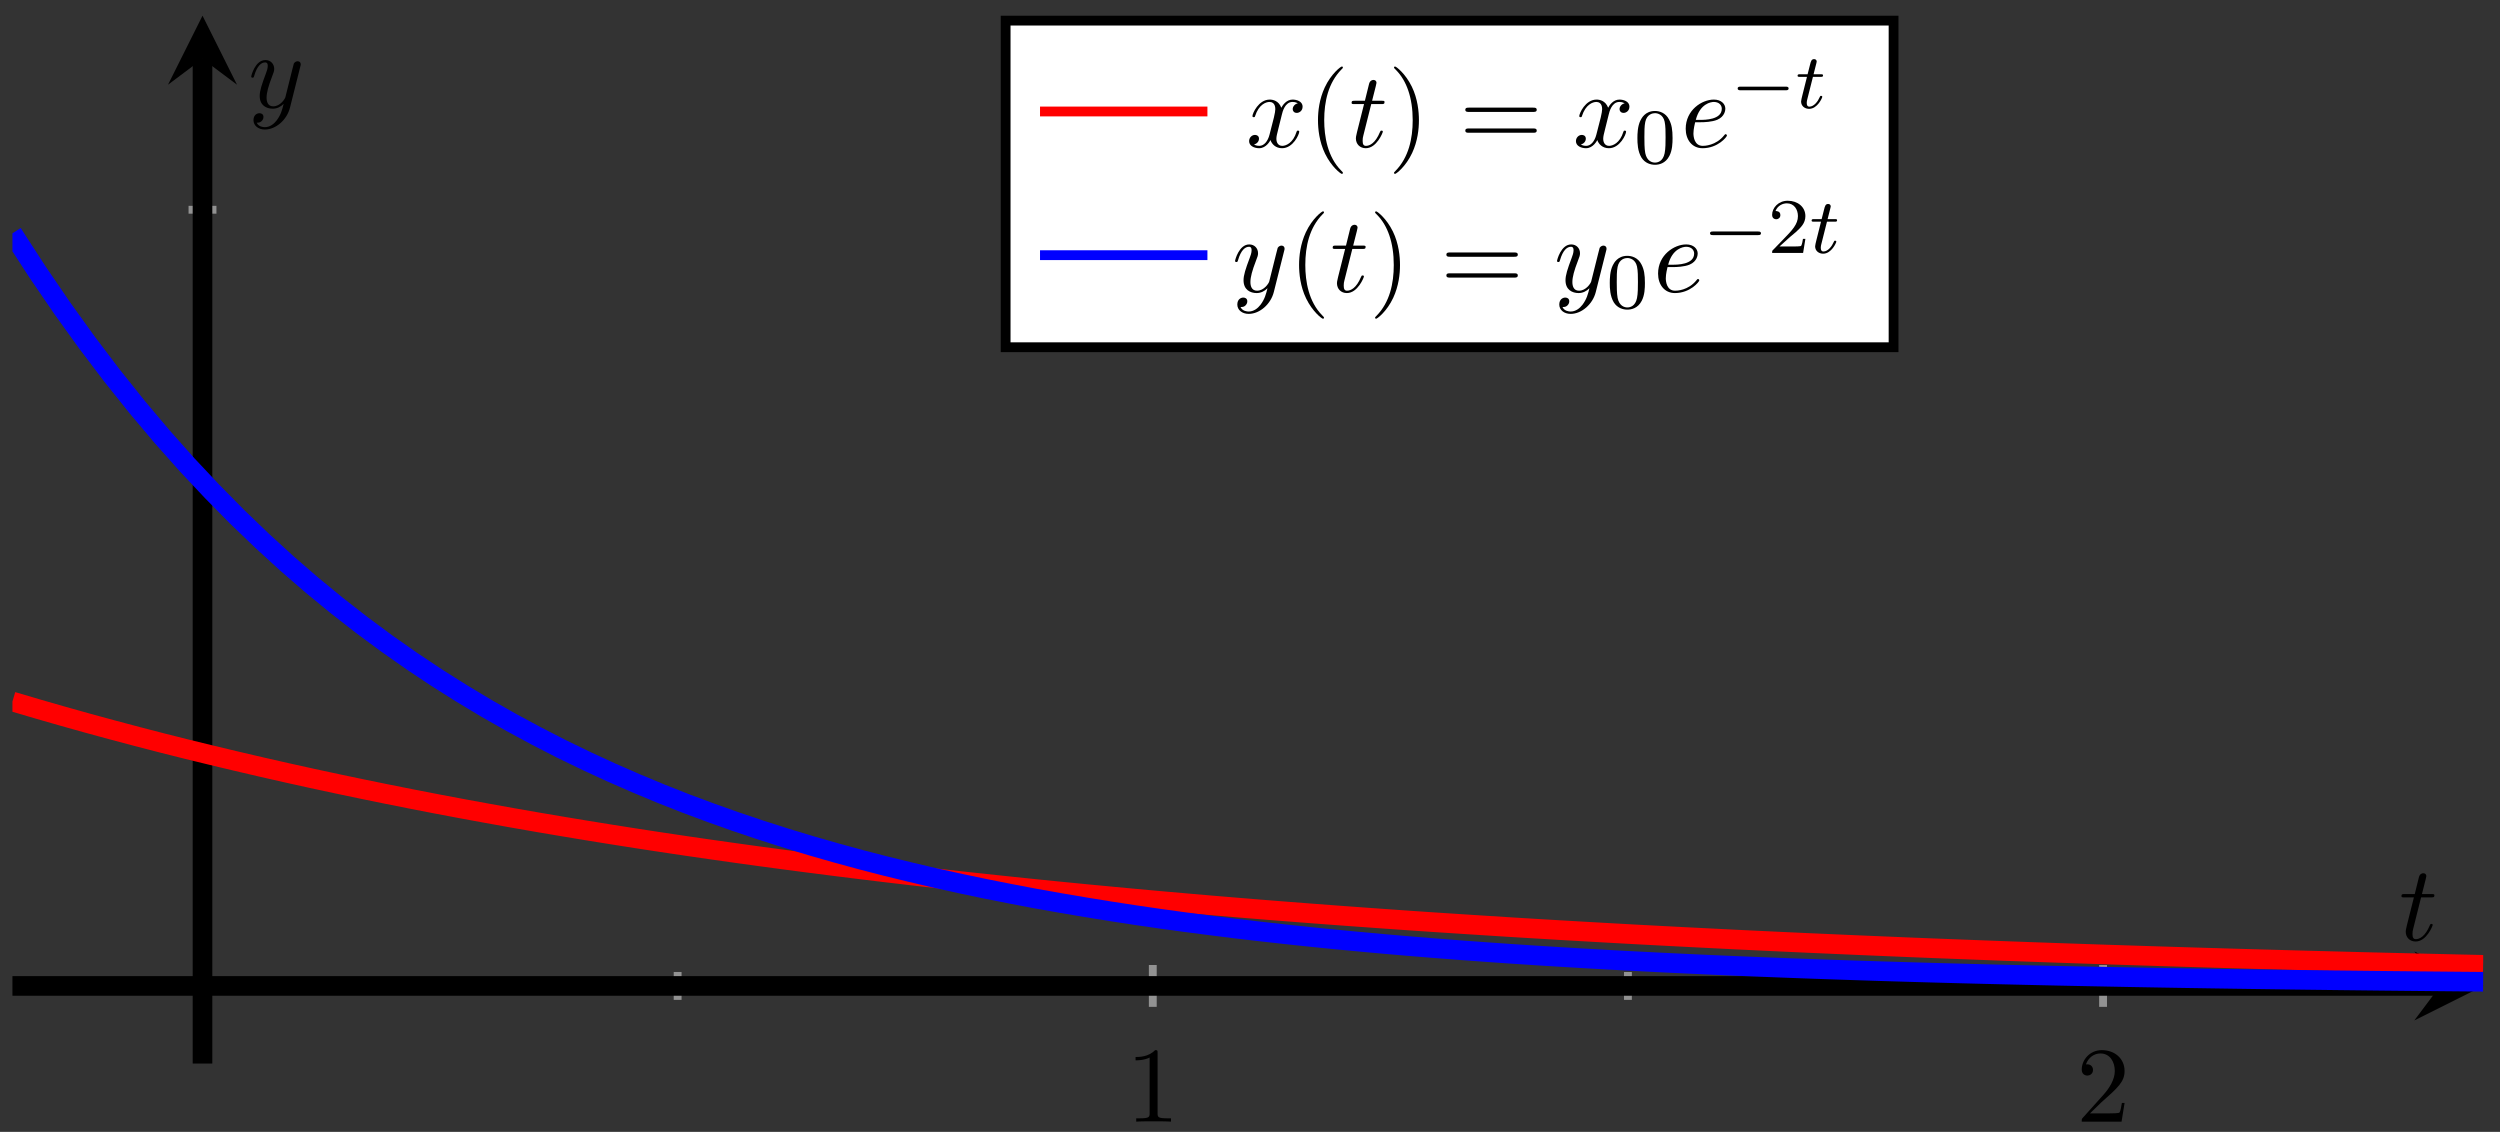 <svg xmlns="http://www.w3.org/2000/svg" xmlns:xlink="http://www.w3.org/1999/xlink" version="1.1" width="254" height="115" viewBox="0 0 254 115">
<rect x="0" y="0" width="254" height="115" fill="#333333" stroke="none"/>
<defs>
<path id="font_1_3" d="M.294 .64C.294 .664 .294 .666 .271 .666 .209 .602 .121 .602 .089 .602V.571C.109 .571 .168 .571 .22 .597V.079C.22 .043 .217 .031 .127 .031H.095V0C.13 .003 .217 .003 .257 .003 .297 .003 .384 .003 .419 0V.031H.387C.297 .031 .294 .042 .294 .079V.64Z"/>
<path id="font_1_4" d="M.127 .077 .233 .18C.389 .318 .449 .372 .449 .472 .449 .586 .359 .666 .237 .666 .124 .666 .05 .574 .05 .485 .05 .429 .1 .429 .103 .429 .12 .429 .155 .441 .155 .482 .155 .508 .137 .534 .102 .534 .094 .534 .092 .534 .089 .533 .112 .598 .166 .635 .224 .635 .315 .635 .358 .554 .358 .472 .358 .392 .308 .313 .253 .251L.061 .037C.05 .026 .05 .024 .05 0H.421L.449 .174H.424C.419 .144 .412 .1 .402 .085 .395 .077 .329 .077 .307 .077H.127Z"/>
<clipPath id="clip_2">
<path transform="matrix(1,0,0,-1,1.264,108.056)" d="M0 0H251.028V106.459H0Z"/>
</clipPath>
<path id="font_3_2" d="M.206 .4H.3C.32 .4 .33 .4 .33 .42 .33 .431 .32 .431 .302 .431H.214C.25 .572 .255 .592 .255 .598 .255 .615 .243 .625 .226 .625 .223 .625 .195 .624 .186 .589L.147 .431H.053C.033 .431 .023 .431 .023 .412 .023 .4 .031 .4 .051 .4H.139C.067 .116 .063 .099 .063 .081 .063 .027 .101-.011 .155-.011 .257-.011 .314 .135 .314 .143 .314 .153 .306 .153 .302 .153 .293 .153 .292 .15 .287 .139 .244 .035 .191 .011 .157 .011 .136 .011 .126 .024 .126 .057 .126 .081 .128 .088 .132 .105L.206 .4Z"/>
<path id="font_3_4" d="M.486 .381C.49 .395 .49 .397 .49 .404 .49 .422 .476 .431 .461 .431 .451 .431 .435 .425 .426 .41 .424 .405 .416 .374 .412 .356 .405 .33 .398 .303 .392 .276L.347 .096C.343 .081 .3 .011 .234 .011 .183 .011 .172 .055 .172 .092 .172 .138 .189 .2 .223 .288 .239 .329 .243 .34 .243 .36 .243 .405 .211 .442 .161 .442 .066 .442 .029 .297 .029 .288 .029 .278 .039 .278 .041 .278 .051 .278 .052 .28 .057 .296 .084 .39 .124 .42 .158 .42 .166 .42 .183 .42 .183 .388 .183 .363 .173 .337 .166 .318 .126 .212 .108 .155 .108 .108 .108 .019 .171-.011 .23-.011 .269-.011 .303 .006 .331 .034 .318-.018 .306-.067 .266-.12 .24-.154 .202-.183 .156-.183 .142-.183 .097-.18 .08-.141 .096-.141 .109-.141 .123-.129 .133-.12 .143-.107 .143-.088 .143-.057 .116-.053 .106-.053 .083-.053 .05-.069 .05-.118 .05-.168 .094-.205 .156-.205 .259-.205 .362-.114 .39-.001L.486 .381Z"/>
<path id="font_3_3" d="M.334 .302C.34 .328 .363 .42 .433 .42 .438 .42 .462 .42 .483 .407 .455 .402 .435 .377 .435 .353 .435 .337 .446 .318 .473 .318 .495 .318 .527 .336 .527 .376 .527 .428 .468 .442 .434 .442 .376 .442 .341 .389 .329 .366 .304 .432 .25 .442 .221 .442 .117 .442 .06 .313 .06 .288 .06 .278 .07 .278 .072 .278 .08 .278 .083 .28 .085 .289 .119 .395 .185 .42 .219 .42 .238 .42 .273 .411 .273 .353 .273 .322 .256 .255 .219 .115 .203 .053 .168 .011 .124 .011 .118 .011 .095 .011 .074 .024 .099 .029 .121 .05 .121 .078 .121 .105 .099 .113 .084 .113 .054 .113 .029 .087 .029 .055 .029 .009 .079-.011 .123-.011 .189-.011 .225 .059 .228 .065 .24 .028 .276-.011 .336-.011 .439-.011 .496 .118 .496 .143 .496 .153 .487 .153 .484 .153 .475 .153 .473 .149 .471 .142 .438 .035 .37 .011 .338 .011 .299 .011 .283 .043 .283 .077 .283 .099 .289 .121 .3 .165L.334 .302Z"/>
<path id="font_1_1" d="M.331-.24C.331-.237 .331-.235 .314-.218 .189-.092 .157 .097 .157 .25 .157 .424 .195 .598 .318 .723 .331 .735 .331 .737 .331 .74 .331 .747 .327 .75 .321 .75 .311 .75 .221 .682 .162 .555 .111 .445 .099 .334 .099 .25 .099 .172 .11 .051 .165-.062 .225-.185 .311-.25 .321-.25 .327-.25 .331-.247 .331-.24Z"/>
<path id="font_1_2" d="M.289 .25C.289 .328 .278 .449 .223 .562 .163 .685 .077 .75 .067 .75 .061 .75 .057 .746 .057 .74 .057 .737 .057 .735 .076 .717 .174 .618 .231 .459 .231 .25 .231 .079 .194-.097 .07-.223 .057-.235 .057-.237 .057-.24 .057-.246 .061-.25 .067-.25 .077-.25 .167-.182 .226-.055 .277 .055 .289 .166 .289 .25Z"/>
<path id="font_1_5" d="M.687 .327C.702 .327 .721 .327 .721 .347 .721 .367 .702 .367 .688 .367H.089C.075 .367 .056 .367 .056 .347 .056 .327 .075 .327 .09 .327H.687M.688 .133C.702 .133 .721 .133 .721 .153 .721 .173 .702 .173 .687 .173H.09C.075 .173 .056 .173 .056 .153 .056 .133 .075 .133 .089 .133H.688Z"/>
<path id="font_4_1" d="M.489 .319C.489 .426 .478 .491 .445 .555 .401 .643 .32 .665 .265 .665 .139 .665 .093 .571 .079 .543 .043 .47 .041 .371 .041 .319 .041 .253 .044 .152 .092 .072 .138-.002 .212-.021 .265-.021 .313-.021 .399-.006 .449 .093 .486 .165 .489 .254 .489 .319M.265 .007C.231 .007 .162 .023 .141 .128 .13 .185 .13 .279 .13 .331 .13 .4 .13 .47 .141 .525 .162 .627 .24 .637 .265 .637 .299 .637 .368 .62 .388 .529 .4 .474 .4 .399 .4 .331 .4 .272 .4 .182 .388 .126 .367 .021 .298 .007 .265 .007Z"/>
<path id="font_3_1" d="M.187 .231C.216 .231 .29 .233 .34 .254 .41 .284 .415 .343 .415 .357 .415 .401 .377 .442 .308 .442 .197 .442 .046 .345 .046 .17 .046 .068 .105-.011 .203-.011 .346-.011 .43 .095 .43 .107 .43 .113 .424 .12 .418 .12 .413 .12 .411 .118 .405 .11 .326 .011 .217 .011 .205 .011 .127 .011 .118 .095 .118 .127 .118 .139 .119 .17 .134 .231H.187M.14 .253C.179 .405 .282 .42 .308 .42 .355 .42 .382 .391 .382 .357 .382 .253 .222 .253 .181 .253H.14Z"/>
<path id="font_5_1" d="M.699 .227C.715 .227 .737 .227 .737 .25 .737 .273 .715 .273 .699 .273H.126C.11 .273 .088 .273 .088 .25 .088 .227 .11 .227 .126 .227H.699Z"/>
<path id="font_6_1" d="M.221 .398H.319C.338 .398 .35 .398 .35 .417 .35 .431 .337 .431 .32 .431H.229L.265 .573C.269 .588 .269 .592 .269 .593 .269 .614 .253 .624 .236 .624 .202 .624 .195 .597 .184 .553L.153 .431H.057C.038 .431 .025 .431 .025 .412 .025 .398 .038 .398 .055 .398H.145L.085 .158C.079 .133 .07 .098 .07 .084 .07 .024 .119-.01 .172-.01 .279-.01 .34 .131 .34 .143 .34 .154 .331 .156 .325 .156 .314 .156 .313 .152 .306 .137 .286 .089 .236 .018 .175 .018 .154 .018 .142 .032 .142 .065 .142 .084 .145 .095 .148 .108L.221 .398Z"/>
<path id="font_4_2" d="M.282 .204C.298 .219 .34 .252 .356 .266 .418 .323 .477 .378 .477 .469 .477 .588 .377 .665 .252 .665 .132 .665 .053 .574 .053 .485 .053 .436 .092 .429 .106 .429 .127 .429 .158 .444 .158 .482 .158 .534 .108 .534 .096 .534 .125 .607 .192 .632 .241 .632 .334 .632 .382 .553 .382 .469 .382 .365 .309 .289 .191 .168L.065 .038C.053 .027 .053 .025 .053 0H.448L.477 .179H.446C.443 .159 .435 .109 .423 .09 .417 .082 .341 .082 .325 .082H.147L.282 .204Z"/>
</defs>
<path transform="matrix(1,0,0,-1,1.264,108.056)" stroke-width=".797" stroke-linecap="butt" stroke-miterlimit="10" stroke-linejoin="miter" fill="none" stroke="#929292" d="M67.584 6.468V9.303M164.134 6.468V9.303"/>
<path transform="matrix(1,0,0,-1,1.264,108.056)" stroke-width=".797" stroke-linecap="butt" stroke-miterlimit="10" stroke-linejoin="miter" fill="none" stroke="#929292" d="M115.859 5.76V10.012M212.408 5.76V10.012"/>
<path transform="matrix(1,0,0,-1,1.264,108.056)" stroke-width=".797" stroke-linecap="butt" stroke-miterlimit="10" stroke-linejoin="miter" fill="none" stroke="#929292" d="M17.893 86.745H20.727"/>
<path transform="matrix(1,0,0,-1,1.264,108.056)" stroke-width=".797" stroke-linecap="butt" stroke-miterlimit="10" stroke-linejoin="miter" fill="none" stroke="#929292" d=""/>
<path transform="matrix(1,0,0,-1,1.264,108.056)" stroke-width="1.993" stroke-linecap="butt" stroke-miterlimit="10" stroke-linejoin="miter" fill="none" stroke="#000000" d="M0 7.886H246.644"/>
<path transform="matrix(1,0,0,-1,247.923,100.17)" d="M4.384 0-2.63 3.507 0 0-2.63-3.507"/>
<path transform="matrix(1,0,0,-1,1.264,108.056)" stroke-width="1.993" stroke-linecap="butt" stroke-miterlimit="10" stroke-linejoin="miter" fill="none" stroke="#000000" d="M19.31 0V102.076"/>
<path transform="matrix(0,-1,-1,-0,20.575,5.978)" d="M4.384 0-2.63 3.507 0 0-2.63-3.507"/>
<use data-text="1" xlink:href="#font_1_3" transform="matrix(10.91,0,0,-10.909,114.403,113.959)"/>
<use data-text="2" xlink:href="#font_1_4" transform="matrix(10.91,0,0,-10.909,210.958,113.959)"/>
<g clip-path="url(#clip_2)">
<path transform="matrix(1,0,0,-1,1.264,108.056)" stroke-width="1.993" stroke-linecap="butt" stroke-miterlimit="10" stroke-linejoin="miter" fill="none" stroke="#ff0000" d="M0 36.781 2.536 36.032 5.071 35.302 7.607 34.591 10.142 33.899 12.678 33.225 15.213 32.568 17.749 31.929 20.285 31.31 22.82 30.704 25.356 30.112 27.891 29.535 30.427 28.974 32.962 28.428 35.498 27.895 38.034 27.377 40.569 26.871 43.105 26.379 45.64 25.9 48.176 25.435 50.712 24.978 53.247 24.535 55.783 24.105 58.318 23.683 60.854 23.274 63.389 22.874 65.925 22.486 68.461 22.107 70.996 21.74 73.532 21.381 76.067 21.031 78.603 20.69 81.138 20.359 83.674 20.035 86.21 19.72 88.745 19.412 91.281 19.114 93.816 18.823 96.352 18.539 98.887 18.264 101.423 17.995 103.959 17.732 106.494 17.477 109.03 17.228 111.565 16.987 114.101 16.75 116.637 16.52 119.172 16.298 121.708 16.078 124.243 15.867 126.779 15.659 129.314 15.458 131.85 15.262 134.386 15.07 136.921 14.885 139.457 14.703 141.992 14.525 144.528 14.353 147.063 14.187 149.599 14.024 152.135 13.863 154.67 13.709 157.206 13.558 159.741 13.411 162.277 13.267 164.812 13.127 167.348 12.992 169.884 12.86 172.419 12.732 174.955 12.604 177.49 12.483 180.026 12.363 182.562 12.247 185.097 12.136 187.633 12.024 190.168 11.918 192.704 11.812 195.239 11.71 197.775 11.613 200.311 11.516 202.846 11.421 205.382 11.329 207.917 11.239 210.453 11.153 212.988 11.068 215.524 10.986 218.06 10.905 220.595 10.827 223.131 10.751 225.666 10.676 228.202 10.604 230.737 10.534 233.273 10.465 235.809 10.399 238.344 10.333 240.88 10.269 243.415 10.208 245.951 10.148 248.487 10.089 251.022 10.032"/>
<path transform="matrix(1,0,0,-1,1.264,108.056)" stroke-width="1.993" stroke-linecap="butt" stroke-miterlimit="10" stroke-linejoin="miter" fill="none" stroke="#0000ff" d="M0 84.35 2.536 80.437 5.071 76.727 7.607 73.204 10.142 69.862 12.678 66.691 15.213 63.682 17.749 60.828 20.285 58.13 22.82 55.557 25.356 53.121 27.891 50.804 30.427 48.609 32.962 46.528 35.498 44.549 38.034 42.673 40.569 40.894 43.105 39.202 45.64 37.602 48.176 36.079 50.712 34.638 53.247 33.269 55.783 31.967 58.318 30.737 60.854 29.568 63.389 28.461 65.925 27.404 68.461 26.404 70.996 25.461 73.532 24.559 76.067 23.708 78.603 22.897 81.138 22.128 83.674 21.401 86.21 20.708 88.745 20.052 91.281 19.432 93.816 18.837 96.352 18.278 98.887 17.745 101.423 17.243 103.959 16.76 106.494 16.31 109.03 15.879 111.565 15.468 114.101 15.078 116.637 14.709 119.172 14.361 121.708 14.033 124.243 13.715 126.779 13.418 129.314 13.136 131.85 12.867 134.386 12.612 136.921 12.371 139.457 12.141 141.992 11.923 144.528 11.717 147.063 11.521 149.599 11.335 152.135 11.158 154.67 10.991 157.206 10.832 159.741 10.681 162.277 10.538 164.812 10.403 167.348 10.274 169.884 10.152 172.419 10.036 174.955 9.926 177.49 9.821 180.026 9.722 182.562 9.628 185.097 9.539 187.633 9.455 190.168 9.374 192.704 9.298 195.239 9.226 197.775 9.157 200.311 9.092 202.846 9.031 205.382 8.972 207.917 8.916 210.453 8.864 212.988 8.814 215.524 8.766 218.06 8.721 220.595 8.678 223.131 8.638 225.666 8.599 228.202 8.563 230.737 8.528 233.273 8.495 235.809 8.464 238.344 8.435 240.88 8.406 243.415 8.38 245.951 8.355 248.487 8.331 251.022 8.308"/>
</g>
<use data-text="t" xlink:href="#font_3_2" transform="matrix(10.91,0,0,-10.909,243.735,95.538)"/>
<use data-text="y" xlink:href="#font_3_4" transform="matrix(10.91,0,0,-10.909,25.208,10.924)"/>
<path transform="matrix(1,0,0,-1,1.264,108.056)" d="M100.908 72.777H191.123V105.961H100.908Z" fill="#ffffff"/>
<path transform="matrix(1,0,0,-1,1.264,108.056)" stroke-width=".996" stroke-linecap="butt" stroke-miterlimit="10" stroke-linejoin="miter" fill="none" stroke="#000000" d="M100.908 72.777H191.123V105.961H100.908Z"/>
<path transform="matrix(1,0,0,-1,105.666,11.327)" stroke-width=".996" stroke-linecap="butt" stroke-miterlimit="10" stroke-linejoin="miter" fill="none" stroke="#ff0000" d="M0 0H8.504 17.008"/>
<use data-text="x" xlink:href="#font_3_3" transform="matrix(10.91,0,0,-10.909,126.593,14.939)"/>
<use data-text="(" xlink:href="#font_1_1" transform="matrix(10.91,0,0,-10.909,132.827,14.939)"/>
<use data-text="t" xlink:href="#font_3_2" transform="matrix(10.91,0,0,-10.909,137.07,14.939)"/>
<use data-text=")" xlink:href="#font_1_2" transform="matrix(10.91,0,0,-10.909,141.01,14.939)"/>
<use data-text="=" xlink:href="#font_1_5" transform="matrix(10.91,0,0,-10.909,148.265,14.939)"/>
<use data-text="x" xlink:href="#font_3_3" transform="matrix(10.91,0,0,-10.909,159.799,14.939)"/>
<use data-text="0" xlink:href="#font_4_1" transform="matrix(7.971,0,0,-7.97,166.034,16.575)"/>
<use data-text="e" xlink:href="#font_3_1" transform="matrix(10.91,0,0,-10.909,170.766,14.939)"/>
<use data-text="&#x2212;" xlink:href="#font_5_1" transform="matrix(7.971,0,0,-7.97,175.847,10.98)"/>
<use data-text="t" xlink:href="#font_6_1" transform="matrix(7.971,0,0,-7.97,182.433,10.98)"/>
<path transform="matrix(1,0,0,-1,105.666,25.926)" stroke-width=".996" stroke-linecap="butt" stroke-miterlimit="10" stroke-linejoin="miter" fill="none" stroke="#0000ff" d="M0 0H8.504 17.008"/>
<use data-text="y" xlink:href="#font_3_4" transform="matrix(10.91,0,0,-10.909,125.166,29.655)"/>
<use data-text="(" xlink:href="#font_1_1" transform="matrix(10.91,0,0,-10.909,130.906,29.655)"/>
<use data-text="t" xlink:href="#font_3_2" transform="matrix(10.91,0,0,-10.909,135.148,29.655)"/>
<use data-text=")" xlink:href="#font_1_2" transform="matrix(10.91,0,0,-10.909,139.087,29.655)"/>
<use data-text="=" xlink:href="#font_1_5" transform="matrix(10.91,0,0,-10.909,146.342,29.655)"/>
<use data-text="y" xlink:href="#font_3_4" transform="matrix(10.91,0,0,-10.909,157.877,29.655)"/>
<use data-text="0" xlink:href="#font_4_1" transform="matrix(7.971,0,0,-7.97,163.226,31.292)"/>
<use data-text="e" xlink:href="#font_3_1" transform="matrix(10.91,0,0,-10.909,167.958,29.655)"/>
<use data-text="&#x2212;" xlink:href="#font_5_1" transform="matrix(7.971,0,0,-7.97,173.038,25.696)"/>
<use data-text="2" xlink:href="#font_4_2" transform="matrix(7.971,0,0,-7.97,179.625,25.696)"/>
<use data-text="t" xlink:href="#font_6_1" transform="matrix(7.971,0,0,-7.97,183.859,25.696)"/>
</svg>
